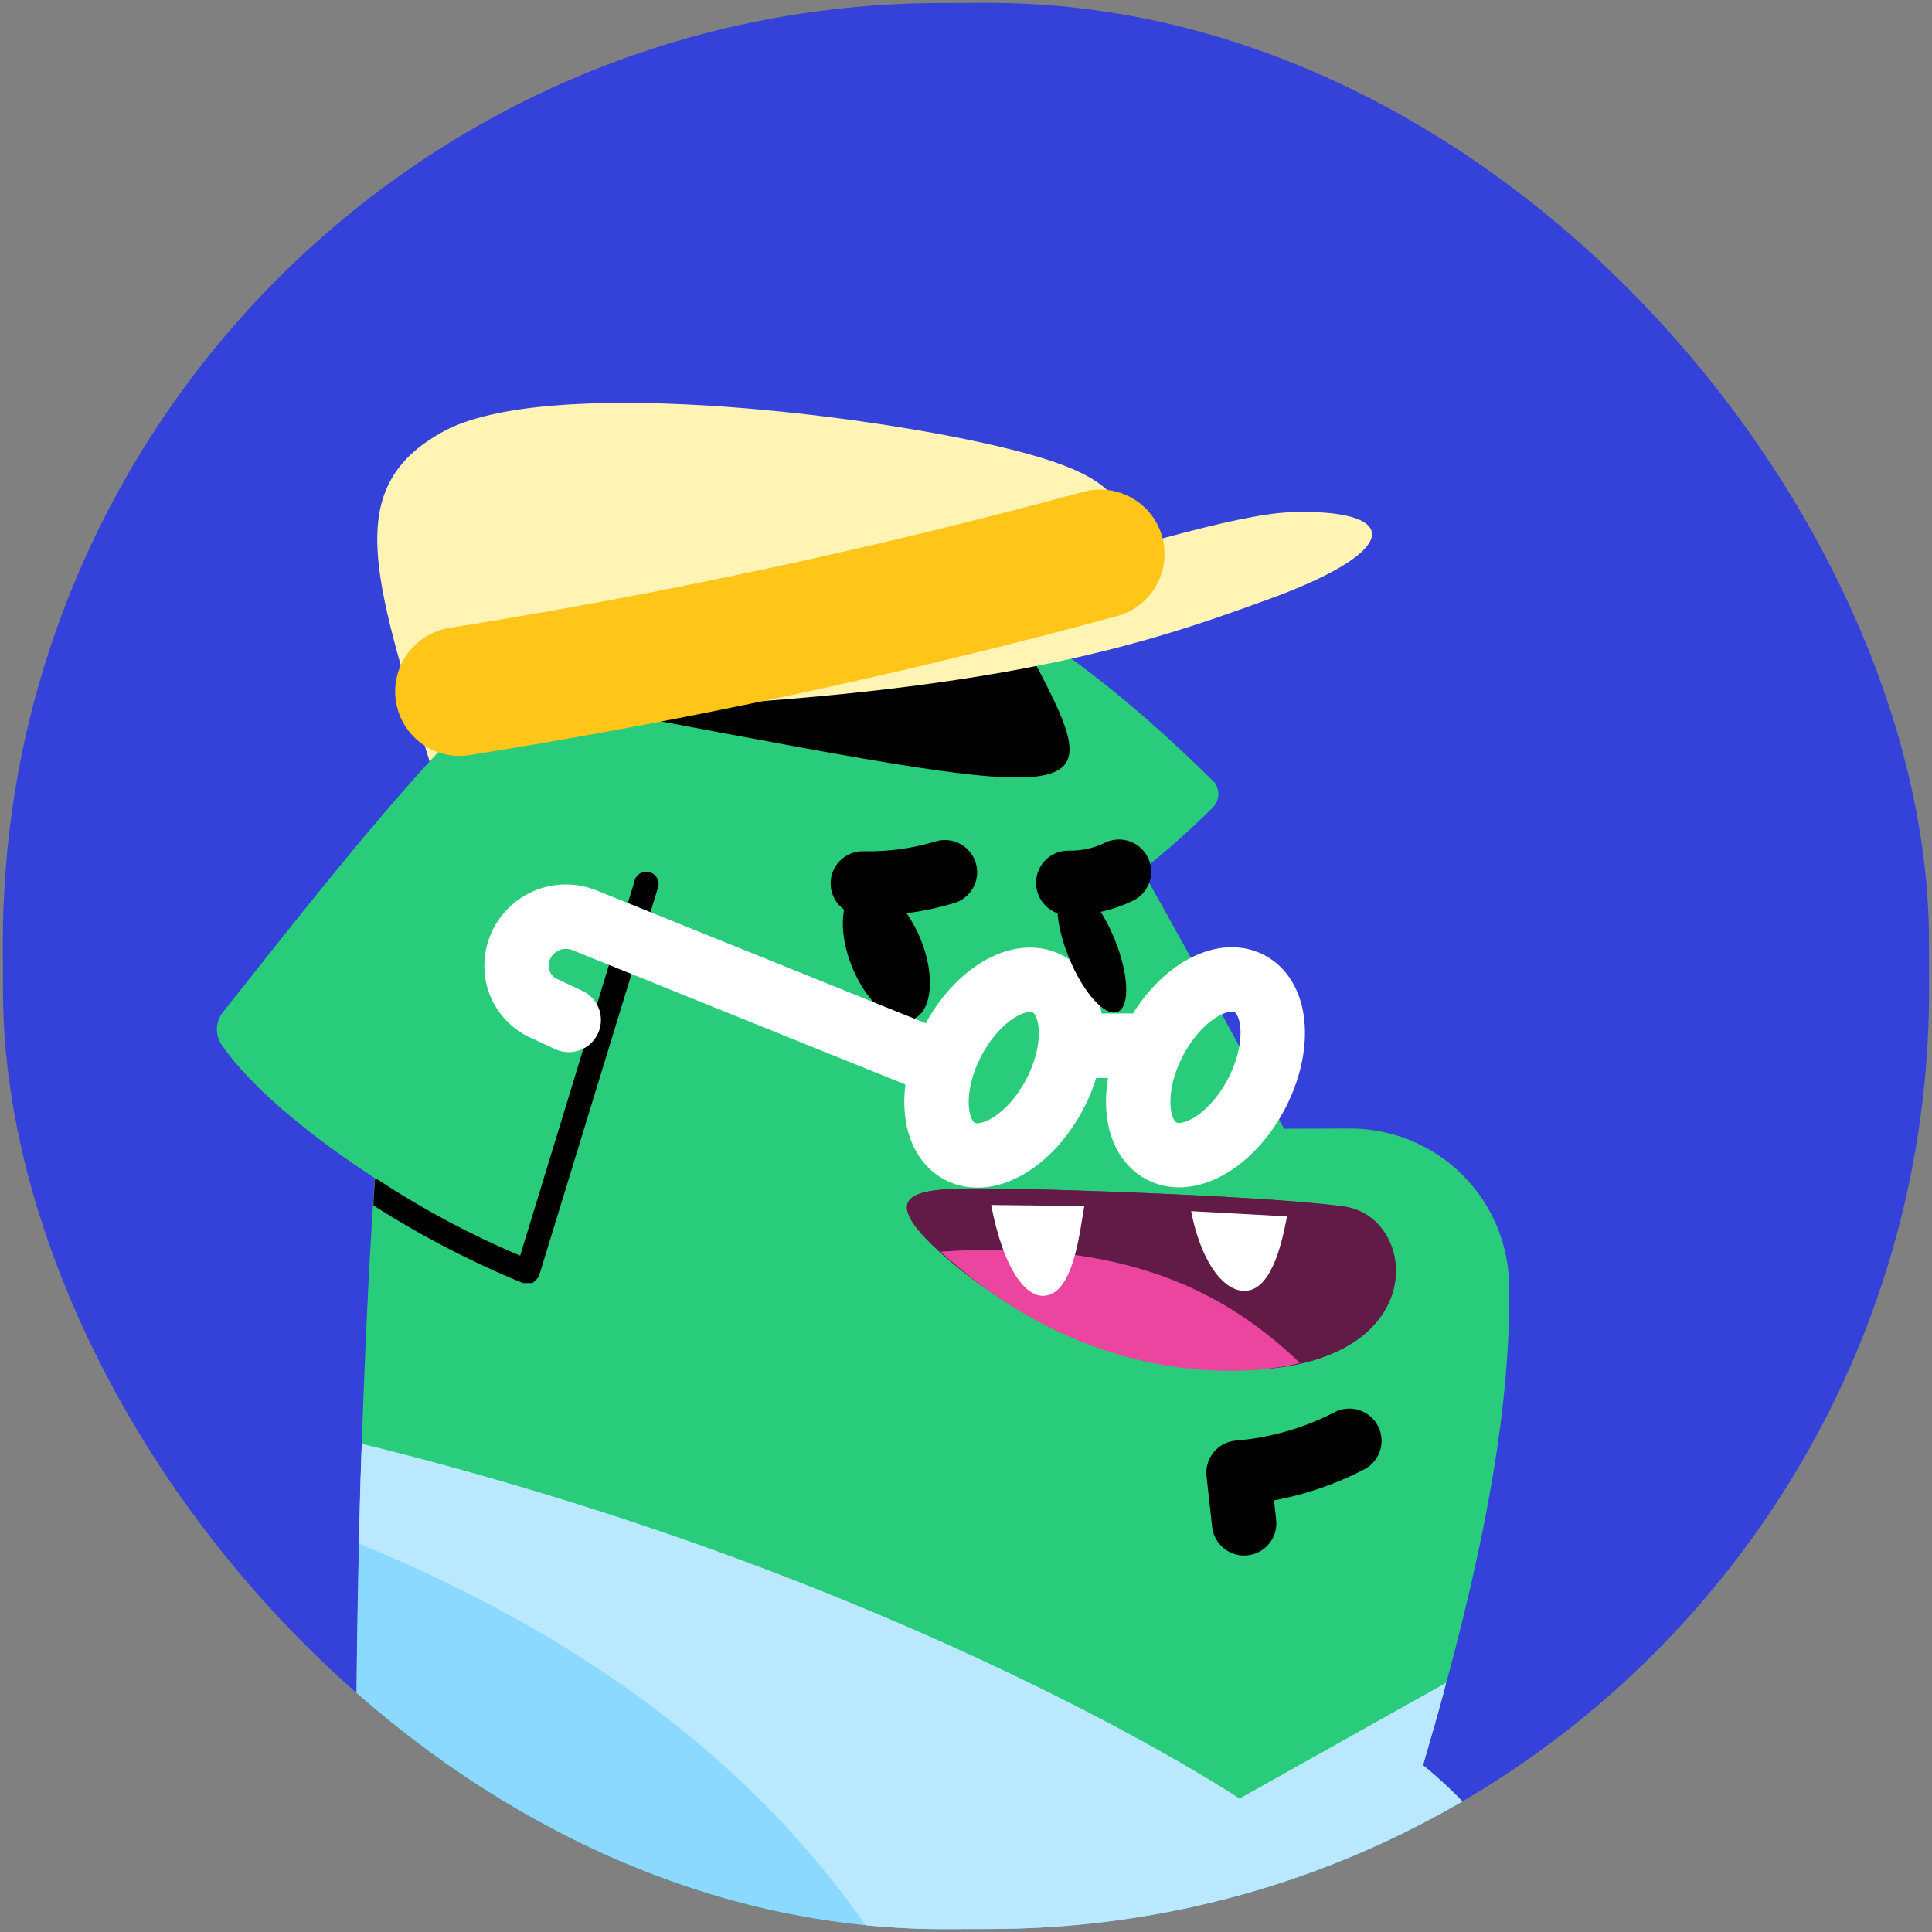 <svg width="30" height="30" viewBox="0 0 30 30" fill="none" xmlns="http://www.w3.org/2000/svg">
<rect x="0" y="0" width="30" height="30" fill="#808080" stroke="none"/>
<g clip-path="url(#clip0_257_16969)">
<rect y="0.091" width="29.909" height="29.909" rx="14.595" transform="rotate(-0.174 0 0.091)" fill="#3442D9"/>
<path d="M6.671 11.825C5.79 8.935 5.318 7.554 6.889 6.698C8.461 5.843 13.248 6.402 15.483 6.927C17.718 7.452 18.038 8.004 16.577 10.199L6.671 11.825Z" fill="#FFF4B3"/>
<path d="M5.729 37.84C5.363 29.248 5.554 22.101 5.819 18.293C4.391 17.361 3.729 16.64 3.451 16.237C3.394 16.159 3.364 16.064 3.368 15.968C3.371 15.871 3.408 15.778 3.471 15.705C5.717 12.87 7.645 10.397 9.662 9.242C11.679 8.087 14.443 7.781 18.859 12.149C18.901 12.205 18.922 12.274 18.919 12.344C18.915 12.415 18.887 12.481 18.839 12.532C18.49 12.88 18.122 13.208 17.736 13.514C18.634 15.106 19.939 17.527 19.939 17.527L20.96 17.524C21.614 17.522 22.242 17.78 22.706 18.241C23.171 18.703 23.432 19.329 23.434 19.984C23.462 21.962 23.001 24.345 22.096 27.411C26.189 30.716 25.211 37.759 25.211 37.759L5.729 37.84Z" fill="#29CC7A"/>
<path d="M22.096 27.41C22.222 26.963 22.348 26.559 22.453 26.133L19.247 27.93C19.247 27.93 14.154 24.521 5.618 22.42C5.482 26.376 5.477 31.736 5.729 37.839L25.211 37.78C25.211 37.78 26.189 30.716 22.096 27.41Z" fill="#8CD9FF"/>
<path d="M22.906 28.195C22.657 27.912 22.386 27.65 22.096 27.41C22.222 26.963 22.348 26.559 22.453 26.133L19.247 27.93C19.247 27.93 14.154 24.521 5.618 22.42C5.599 22.909 5.579 23.441 5.581 23.972C12.118 26.654 15.642 31.28 16.066 37.808L20.894 37.793C21.733 34.047 22.404 30.77 22.906 28.195Z" fill="#BAE8FF"/>
<path d="M8.184 19.923L8.269 19.923C8.312 19.881 8.354 19.859 8.375 19.795L10.208 13.813C10.22 13.788 10.227 13.761 10.227 13.732C10.228 13.705 10.223 13.677 10.211 13.651C10.2 13.626 10.183 13.603 10.162 13.584C10.141 13.566 10.117 13.552 10.089 13.544C10.063 13.537 10.034 13.535 10.007 13.539C9.979 13.543 9.953 13.553 9.929 13.569C9.906 13.585 9.887 13.605 9.872 13.629C9.858 13.653 9.849 13.68 9.846 13.708L8.077 19.498C7.304 19.172 6.562 18.775 5.861 18.314L5.819 18.314C5.819 18.442 5.798 18.591 5.799 18.718C6.535 19.189 7.312 19.592 8.121 19.924L8.184 19.923Z" fill="black"/>
<path d="M16.067 10.286L8.455 10.862C16.967 12.453 17.329 12.685 16.067 10.286Z" fill="black"/>
<path d="M14.181 15.824C14.475 15.704 14.526 15.149 14.295 14.583C14.065 14.018 13.64 13.656 13.346 13.775C13.052 13.895 13.001 14.451 13.232 15.017C13.462 15.582 13.887 15.944 14.181 15.824Z" fill="black"/>
<path d="M16.377 16.993C16.754 16.276 16.706 15.508 16.269 15.279C15.833 15.049 15.173 15.445 14.796 16.162C14.419 16.879 14.467 17.647 14.904 17.877C15.34 18.106 16 17.711 16.377 16.993Z" stroke="white" stroke-miterlimit="10"/>
<path d="M19.509 16.988C19.886 16.271 19.838 15.503 19.401 15.274C18.964 15.044 18.305 15.44 17.928 16.157C17.551 16.875 17.599 17.642 18.036 17.872C18.472 18.101 19.132 17.706 19.509 16.988Z" stroke="white" stroke-miterlimit="10"/>
<path d="M17.354 15.712C17.55 15.632 17.529 15.126 17.307 14.582C17.086 14.039 16.747 13.662 16.551 13.742C16.356 13.822 16.377 14.327 16.598 14.871C16.82 15.415 17.158 15.791 17.354 15.712Z" fill="black"/>
<path d="M19.397 21.272C17.755 21.282 16.16 20.723 14.883 19.69C13.562 18.61 14.093 18.48 14.922 18.457C15.752 18.433 19.729 18.57 20.878 18.736C22.027 18.903 22.247 21.178 19.397 21.272Z" fill="#912869"/>
<path d="M19.397 21.272C17.755 21.282 16.16 20.723 14.883 19.69C13.562 18.61 14.093 18.48 14.922 18.457C15.752 18.433 19.729 18.57 20.878 18.736C22.027 18.903 22.247 21.178 19.397 21.272Z" fill="#611B46"/>
<path d="M19.319 23.654L19.232 22.868C19.833 22.818 20.418 22.65 20.953 22.373" stroke="black" stroke-linecap="round" stroke-linejoin="round"/>
<path d="M20.184 21.163C19.032 20.061 17.477 19.236 14.606 19.436C17.08 21.704 19.653 21.314 20.184 21.163Z" fill="#EB459F"/>
<path d="M16.511 16.24L17.808 16.236" stroke="white" stroke-miterlimit="10"/>
<path d="M14.555 16.501L9.061 14.284C8.945 14.24 8.821 14.225 8.699 14.239C8.576 14.253 8.459 14.296 8.356 14.366C8.254 14.435 8.17 14.528 8.112 14.636C8.053 14.745 8.022 14.866 8.021 14.989C8.018 15.135 8.06 15.277 8.14 15.398C8.22 15.519 8.335 15.614 8.469 15.669L8.831 15.838" stroke="white" stroke-miterlimit="10" stroke-linecap="round"/>
<path d="M13.398 13.718C13.829 13.728 14.26 13.669 14.673 13.544" stroke="black" stroke-miterlimit="10" stroke-linecap="round"/>
<path d="M16.588 13.709C16.86 13.715 17.13 13.656 17.375 13.536" stroke="black" stroke-miterlimit="10" stroke-linecap="round"/>
<path d="M7.392 11.078C14.985 10.948 17.555 10.09 19.723 9.296C21.89 8.503 21.675 7.887 20.016 7.955C18.358 8.024 12.685 10.211 7.392 11.078Z" fill="#FFF4B3"/>
<path d="M7.392 11.078L9.986 10.857L16.214 9.605L14.657 8.078L7.234 8.101L7.392 11.078Z" fill="#FFF4B3"/>
<path d="M19.985 18.888L18.496 18.807C18.669 19.7 19.096 20.167 19.457 20.017C19.818 19.867 19.944 19.079 19.985 18.888Z" fill="white"/>
<path d="M15.391 18.711C15.585 19.731 15.97 20.262 16.331 20.09C16.692 19.919 16.774 19.068 16.837 18.727L15.391 18.711Z" fill="white"/>
<path d="M17.083 8.602C13.808 9.491 10.487 10.204 7.136 10.738" stroke="#FFC619" stroke-width="2" stroke-miterlimit="10" stroke-linecap="round"/>
</g>
<defs>
<clipPath id="clip0_257_16969">
<rect y="0.091" width="29.909" height="29.909" rx="14.595" transform="rotate(-0.174 0 0.091)" fill="white"/>
</clipPath>
</defs>
</svg>
